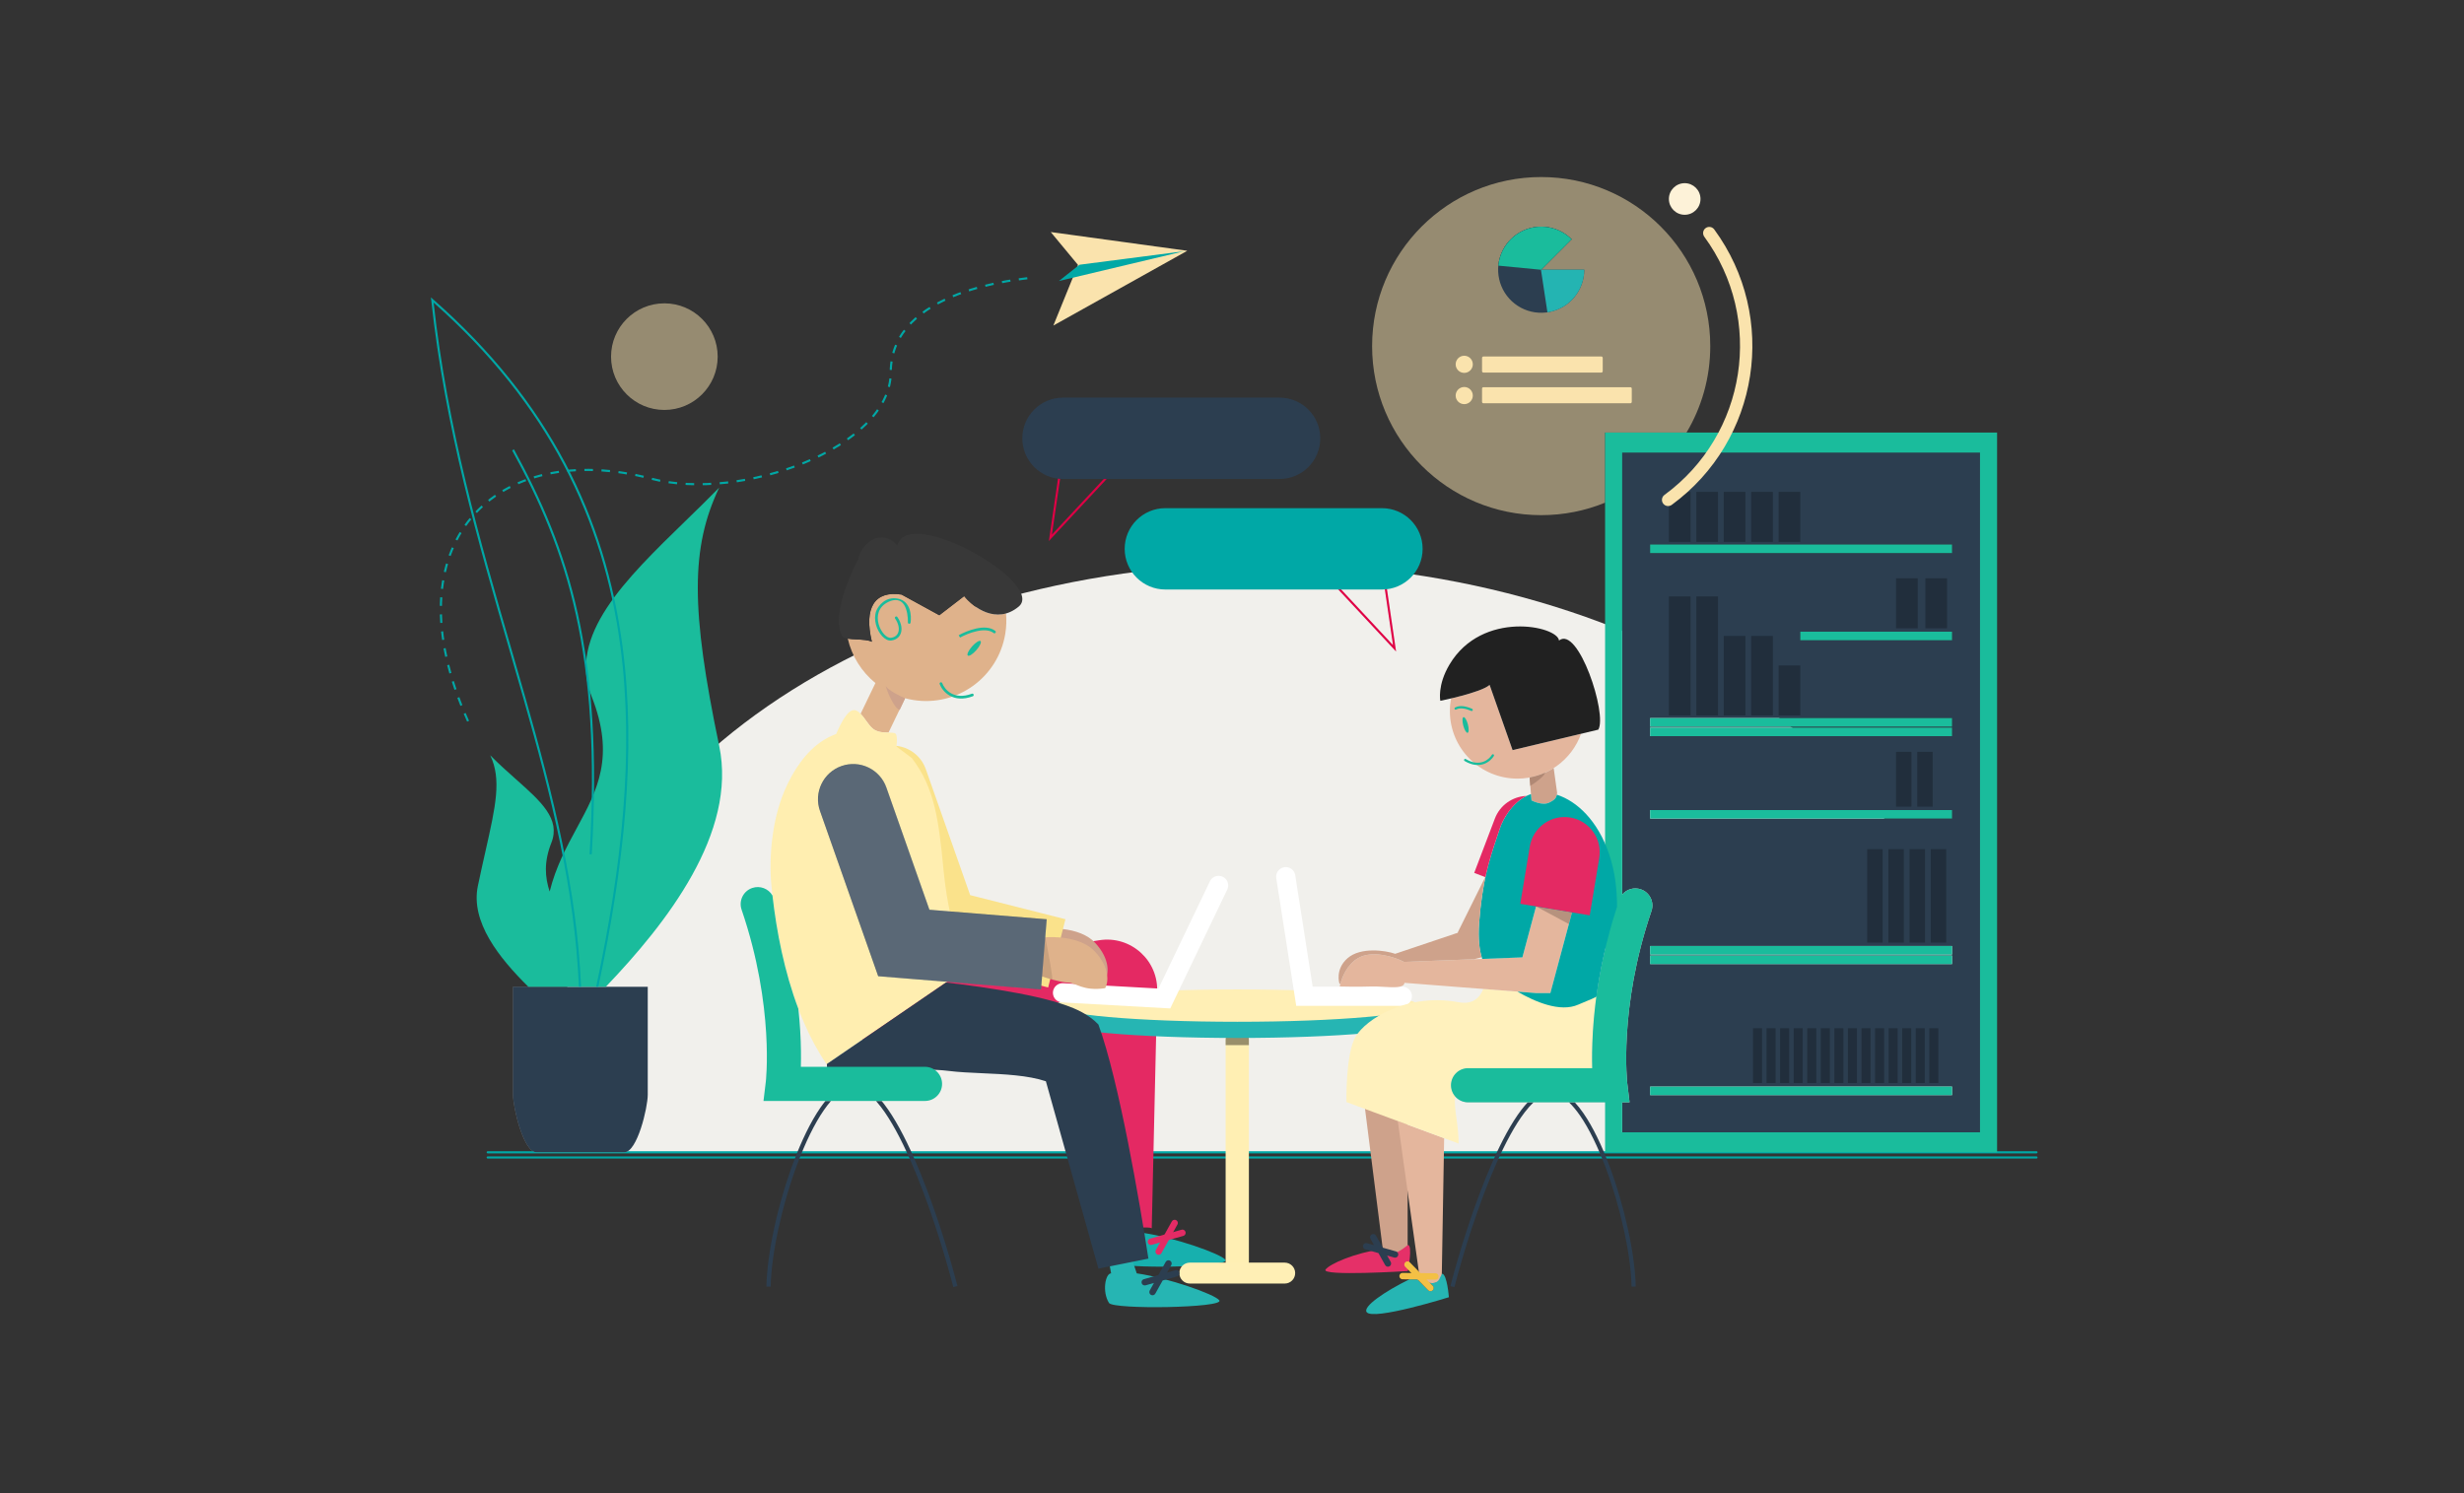 <svg fill="none" height="700" viewBox="0 0 1155 700" width="1155" xmlns="http://www.w3.org/2000/svg"><rect x="0" y="0" width="1155" height="700" fill="#333333" stroke="none"/><path clip-rule="evenodd" d="m915.834 540.208c4.733-15.391 7.224-31.354 7.224-47.721 0-126.049-147.733-228.233-329.971-228.233s-329.971 102.184-329.971 228.233c0 16.367 2.49 32.33 7.223 47.721z" fill="#f1f0ec" fill-rule="evenodd"/><path clip-rule="evenodd" d="m741.128 343.993-32.109 7.663-10.762-30.556c-2.836 2.464-12.169 4.947-18.07 6.328-.365 1.922-.555 3.905-.555 5.933 0 17.487 14.176 31.663 31.663 31.663 13.757 0 25.464-8.774 29.833-21.031z" fill="#e4b69d" fill-rule="evenodd"/><path clip-rule="evenodd" d="m422.6 278.729 17.704 9.695 11.649-8.96c3.389 4.237 11.234 10.497 19.621 8.132.279 3.082.179 6.248-.339 9.443-3.329 20.516-22.659 34.448-43.174 31.119-1.296-.211-2.565-.485-3.805-.819l-7.771 16.113-.119-.003c-2.339-.045-5.075-.098-7.237-1.848-1.088-.881-2.132-2.326-3.189-3.787-.826-1.143-1.659-2.297-2.527-3.198l6.941-14.393c-6.474-5.27-11.078-12.604-12.96-20.819 1.232.21 2.74.288 4.284.367 2.637.135 5.376.275 7.008 1.091-3.843-16.091 1.363-24.036 13.914-22.133z" fill="#dfb28b" fill-rule="evenodd"/><path clip-rule="evenodd" d="m790.552 202.787c7.072-11.86 11.134-25.722 11.134-40.533 0-43.77-35.483-79.254-79.254-79.254s-79.255 35.484-79.255 79.254c0 43.772 35.484 79.255 79.255 79.255 10.599 0 20.712-2.081 29.954-5.856v-26.366-6.5h6.5zm-68.102-76.355 14.256-14.256c-3.302-3.302-7.648-5.357-12.295-5.815-4.648-.458-9.31.71-13.193 3.305-3.883 2.594-6.747 6.455-8.102 10.924-.393 1.294-.652 2.616-.779 3.946l20.05 1.932z" fill="#fae4b0" fill-opacity=".5" fill-rule="evenodd"/><path d="m492.376 252.119 5.392-36.848 23.191 6.184z" stroke="#df0045"/><path d="m228.617 540.209h725.976" stroke="#00a8a6" stroke-linecap="round"/><path d="m228.617 542.631h725.976" stroke="#00a8a6" stroke-linecap="round"/><path clip-rule="evenodd" d="m659.83 503.436v82.824s-4.008 4.686-11.445.921l-10.607-83.745c-1.974-9.077 15.212-5.788 22.052 0z" fill="#cea28b" fill-rule="evenodd"/><path clip-rule="evenodd" d="m670.29 601.46c3.948.552 5.514-1.583 5.514-1.583l1.141-66.276-21.732-8.037 9.867 70.57-.593 3.683z" fill="#e4b69d" fill-rule="evenodd"/><path d="m523.701 577.975-2.67-15.192h9.666l5.019 15.192c14.639 2.118 36.487 9.756 38.695 12.629 2.763 3.591-49.681 4.434-51.688 1.257-3.352-5.309-1.692-13.886.978-13.886z" fill="#17b0ae"/><path d="m520.827 596.957-2.671-15.193h9.667l5.018 15.193c14.64 2.117 36.487 9.756 38.696 12.628 2.763 3.591-49.682 4.434-51.688 1.258-3.353-5.309-1.693-13.886.978-13.886z" fill="#26b5b3"/><path clip-rule="evenodd" d="m510.719 478.488 6.283 98.496s22.966-2.588 22.875-1.023l2.517-110.592c.874-15.002-12.364-26.958-27.2-24.567l-96.715 15.589c-11.177 1.802-18.778 12.325-16.976 23.502 1.8 11.178 12.322 18.778 23.5 16.977z" fill="#e42963" fill-rule="evenodd"/><path d="m311.423 192.184c13.801 0 24.989-11.188 24.989-24.989 0-13.8-11.188-24.988-24.989-24.988s-24.989 11.188-24.989 24.988c0 13.801 11.188 24.989 24.989 24.989z" fill="#fae4b0" fill-opacity=".5"/><path d="m653.693 303.937-5.392-36.849-23.191 6.184z" stroke="#df0045"/><path d="m647.785 238.229h-101.525c-10.531 0-19.068 8.537-19.068 19.069 0 10.531 8.537 19.068 19.068 19.068h101.525c10.532 0 19.069-8.537 19.069-19.068 0-10.532-8.537-19.069-19.069-19.069z" fill="#00a8a6"/><path d="m543.117 586.76 7.49-13.418" stroke="#e42b65" stroke-linecap="round" stroke-width="3"/><path d="m539.47 582.147 14.784-4.192" stroke="#e42b65" stroke-linecap="round" stroke-width="3"/><path d="m240.482 462.604h63.152v50.603c0 6.075-4.925 27-11 27h-41.152c-6.075 0-11-20.925-11-27z" fill="#fff" fill-opacity=".37"/><path d="m659.919 595.878s2.454-12.208 0-12.208c0 0-4.37 3.748-6.526 3.748-2.155 0-5.178-1.934-5.178-1.934-13.45 1.945-24.82 7.029-26.85 9.669-2.538 3.299 38.554.725 38.554.725z" fill="#e53068"/><path d="m513.353 442.01c-7.265-7.837-22.816-7.371-29.012-5.908-1.443 2.597-2.985 9.136-2.984 12.511.002 4.219 16.766 7.977 19.478 7.977 3.65 0 6.819 4.136 17.331 2.593 1.423-2.459 2.452-9.336-4.813-17.173z" fill="#cea28b"/><path d="m433.969 360.583c-3.027-8.595-12.448-13.11-21.044-10.083-8.595 3.026-13.11 12.448-10.083 21.043zm8.168 72.878-15.564 5.48 2.939 8.346 8.578 2.17zm-39.295-61.918 23.731 67.398 31.127-10.96-23.731-67.398zm35.248 77.914 53.237 13.47 8.095-31.992-53.238-13.47z" fill="#fae28b"/><path d="m579.969 479.021c3.011 0 5.452 2.441 5.452 5.452v107.011c0 3.011-2.441 5.453-5.452 5.453s-5.452-2.442-5.452-5.453v-107.011c0-3.011 2.441-5.452 5.452-5.452z" fill="#ffefb3"/><path d="m574.517 487.473c0-3.011 2.44-5.452 5.451-5.452s5.452 2.441 5.452 5.452v2.479h-10.903z" fill="#000" fill-opacity=".4"/><path d="m665.105 479.022c0 4.186-38.098 7.581-85.095 7.581-46.998 0-85.096-3.395-85.096-7.581 0-1.129-2.697-8.261 2.269-9.224 13.455-2.608 48.5 1.643 82.827 1.643 34.326 0 69.208-4.148 82.663-1.54 4.966.962 2.432 7.992 2.432 9.121z" fill="#26b5b3"/><path d="m580.009 479.019c46.997 0 85.096-3.394 85.096-7.581s-38.099-7.581-85.096-7.581-85.096 3.394-85.096 7.581 38.099 7.581 85.096 7.581z" fill="#ffefb5"/><path d="m557.728 591.928h44.482c2.71 0 4.907 2.197 4.907 4.907 0 2.709-2.197 4.906-4.907 4.906h-44.482c-2.71 0-4.906-2.197-4.906-4.906 0-2.71 2.196-4.907 4.906-4.907z" fill="#ffefb5"/><path d="m498.062 465.44 47.738 2.662 25.408-53.006" stroke="#fff" stroke-linecap="round" stroke-width="9"/><path d="m657.342 467.048h-45.883l-8.761-56.038" stroke="#fff" stroke-linecap="round" stroke-width="9"/><path clip-rule="evenodd" d="m442.213 407.213c2.197 22.882 7.569 39.335 12.095 45.951l-66.849 45.739c-16.257-23.761-23.275-56.869-25.875-83.95-1.21-12.605.192-30.236 6.132-44.176 8.408-19.731 23.558-33.992 45.713-25.911l13.943 10.483c10.798 13.886 12.706 29.619 14.841 51.864z" fill="#ffeeb0" fill-rule="evenodd"/><path d="m513.245 446.092c-7.265-7.837-22.816-7.371-29.012-5.907-1.443 2.596-2.985 9.135-2.984 12.51.002 4.219 16.767 7.977 19.479 7.977 3.649 0 6.818 4.136 17.33 2.593 1.423-2.459 2.452-9.336-4.813-17.173z" fill="#dfb28b"/><path clip-rule="evenodd" d="m738.036 139.255c2.961-3.61 4.581-8.135 4.581-12.806h-20.185l14.273-14.273c-3.302-3.302-7.647-5.357-12.296-5.815-4.646-.458-9.31.71-13.193 3.305-3.882 2.594-6.745 6.455-8.101 10.924-1.355 4.469-1.119 9.27.668 13.584 1.787 4.315 5.014 7.876 9.133 10.078 4.118 2.201 8.873 2.906 13.454 1.995 4.58-.911 8.703-3.382 11.666-6.992zm-138.228 47.157h-101.525c-10.531 0-19.068 8.537-19.068 19.068s8.537 19.069 19.068 19.069h101.525c10.532 0 19.069-8.538 19.069-19.069s-8.537-19.068-19.069-19.068zm-212.198 312.384.064 2.183c2.475-.239 11.605.359 22.254 1.061 4.322.286 9.104.052 14.09-.191h.001c6.682-.326 13.732-.67 20.534.191 4.774.605 10.238.848 15.885 1.1 10.382.462 21.379.951 29.82 3.766l24.628 87.837 23.434-4.695c-4.008-25.896-13.709-83.142-23.434-109.749-4.79-5.042-11.274-7.58-14.698-8.822-4.398-1.596-9.483-2.957-14.675-4.131-10.459-2.365-23.21-4.385-35.807-5.981-2.087-.264-4.182-.518-6.274-.762zm161.432 94.256c.404-.723.145-1.637-.578-2.041-.724-.404-1.637-.145-2.041.579l-3.443 6.166-6.794 1.926c-.797.226-1.26 1.055-1.034 1.852s1.056 1.26 1.853 1.034l3.907-1.107-1.979 3.546c-.404.723-.145 1.637.578 2.041.724.404 1.637.144 2.041-.579l3.442-6.165 6.795-1.927c.797-.225 1.26-1.055 1.034-1.852s-1.056-1.26-1.853-1.034l-3.908 1.108zm93.944-14.341c.723-.403 1.637-.144 2.04.579l3.138 5.621 6.195 1.756c.797.226 1.26 1.056 1.034 1.853s-1.056 1.26-1.853 1.034l-3.308-.938 1.676 3.002c.404.723.145 1.637-.578 2.041-.724.404-1.637.145-2.041-.579l-3.138-5.621-6.195-1.756c-.797-.226-1.26-1.056-1.034-1.853s1.056-1.26 1.853-1.034l3.308.938-1.676-3.002c-.404-.723-.145-1.637.579-2.041zm285.134-366.545h-167.72v207.223c2.06-2.481 5.512-3.564 8.745-2.459 4.181 1.429 6.411 5.977 4.982 10.158-7.809 22.843-10.634 43.181-11.509 57.765-.437 7.287-.386 13.12-.231 17.089.078 1.984.182 3.499.263 4.496.041.498.076.866.099 1.097.007.065.013.119.017.162.004.034.007.062.009.082l.004.035.001.007v.002.002l1.077 8.945h-3.457v14.063h167.72zm-154.621 47.109h141.52v-4h-141.52zm141.52 81.363h-141.52v-4h141.52zm-141.519 4.485h141.52v-4h-141.52zm.002 106.84h141.521v-4h-141.521zm141.517-151.825h-71.125v-4h71.125zm-141.518 83.614h141.52v-4h-141.52zm141.521 63.73h-141.52v-4h141.52zm-141.519 65.934h141.521v-4h-141.521zm-60.348 6.875c.979-1.28 1.968-2.459 2.966-3.52h2.737c-1.376 1.297-2.766 2.873-4.162 4.698-4.572 5.976-9.09 14.461-13.311 24.027-8.438 19.12-15.605 42.353-19.622 57.916l-1.878-.485c4.033-15.623 11.231-38.964 19.725-58.214 4.245-9.618 8.835-18.266 13.545-24.422zm27.492 2.712c-1.712-2.48-3.447-4.58-5.182-6.232h2.72c1.381 1.491 2.736 3.215 4.058 5.13 4.43 6.417 8.575 15.09 12.146 24.601 7.139 19.016 12.065 41.597 12.345 56.65l-1.939.036c-.275-14.77-5.135-37.127-12.222-56.004-3.542-9.434-7.621-17.945-11.926-24.181zm-326.144-5.306c-.412-.539-.826-1.06-1.241-1.563h-2.636c.761.851 1.524 1.778 2.289 2.778 4.714 6.162 9.372 14.912 13.726 24.777 8.7 19.716 16.091 43.673 20.234 59.721l1.936-.499c-4.158-16.111-11.581-40.181-20.341-60.03-4.377-9.918-9.11-18.836-13.967-25.184zm-29.995 1.66c.789-1.143 1.59-2.22 2.4-3.223h2.614c-1.128 1.285-2.253 2.745-3.368 4.36-4.439 6.43-8.646 15.206-12.298 24.935-7.308 19.465-12.32 42.52-12.603 57.75l-2-.037c.289-15.523 5.368-38.808 12.73-58.416 3.683-9.808 7.957-18.752 12.525-25.369zm-144.026-56.754h63.152v50.603c0 6.075-4.925 27-11 27h-41.152c-6.075 0-11-20.925-11-27zm175.015-93.399c-3.027-8.595-12.448-13.11-21.044-10.083-8.595 3.026-13.11 12.448-10.083 21.043l23.731 67.398 3.556 10.099 10.672.867 65.647 5.331 2.672-32.892-54.976-4.465z" fill="#2c3e50" fill-rule="evenodd"/><path d="m415.543 369.239c-3.027-8.595-12.448-13.11-21.044-10.083-8.595 3.026-13.11 12.448-10.083 21.043zm8.168 72.878-15.564 5.48 3.556 10.099 10.672.867zm-39.295-61.918 23.731 67.398 31.127-10.96-23.731-67.398zm37.959 78.364 65.647 5.331 2.672-32.892-65.648-5.331z" fill="#fff" fill-opacity=".22"/><path d="m391.541 345.197s3.963-10.657 7.782-12.109c3.818-1.452 6.628 5.939 9.806 8.513 3.179 2.573 7.601 1.477 10.174 2.083 2.058.484.857 7.679 0 10.303l-5.298 4.228-14.682-.757z" fill="#ffeeb0"/><path d="m219.408 338.103c-37.631-83.708 13.056-132.859 86.013-113.659 41.656 10.962 112.123-14.458 112.123-49.918 0-38.936 61.141-43.608 66.516-44.376" stroke="#00a8a6" stroke-dasharray="4 4"/><path d="m505.312 124.201-12.775-15.414 63.997 8.786-62.778 35.049z" fill="#fae3ad"/><path d="m496.368 131.735 9.642-7.625 49.131-6.358z" fill="#00a8a6"/><g clip-rule="evenodd" fill-rule="evenodd"><path d="m769.199 416.954c4.181 1.43 6.411 5.978 4.982 10.158-7.809 22.844-10.634 43.181-11.509 57.765-.437 7.287-.386 13.121-.231 17.089.078 1.984.182 3.5.263 4.496.041.498.076.866.099 1.098.012.116.021.197.026.244l.004.034.001.007v.002.002l1.077 8.945h-75.713c-4.418 0-8-3.581-8-8 0-4.418 3.582-8 8-8h58.196c-.119-4.296-.105-10.014.307-16.875.943-15.724 3.978-37.522 12.341-61.983 1.429-4.18 5.977-6.411 10.157-4.982z" fill="#000" fill-opacity=".16"/><path d="m720.208 465.573h6.521l1.073-4.001 19.656 1.199s.441 1.171 1.058 3.133c-.932 6.617-1.495 12.667-1.815 18.014-.412 6.861-.426 12.579-.307 16.875h-58.196c-4.418 0-8 3.582-8 8 0 2.01.742 3.847 1.966 5.252-.468 2.667 0 6.128.543 10.153.484 3.58 1.028 7.605 1.028 11.915l-52.586-19.447s-.481-22.564 4.321-30.725c4.801-8.161 24.175-20.575 48.265-16.084 6.631 1.236 9.934-2.099 11.553-6.223z" fill="#fff1bd"/><path d="m670.29 601.461 1.281 1.309c.579.592.569 1.542-.023 2.121-.592.58-1.542.569-2.121-.023l-4.94-5.049-3.848-.042c-11.597 5.668-21.824 12.739-20.045 15.328 2.886 4.2 38.559-6.948 38.559-6.948s-.779-10.671-3.165-11.046l-1.044 1.956s-.706 2.945-4.654 2.394z" fill="#26b5b3"/><path d="m716.998 364.511c4.092-.745 7.911-2.276 11.292-4.431l1.618 11.631c-.278 2.76-1.551 3.422-3.451 4.41l-.16.083c-3.305 1.721-8.402-.969-8.402-.969z" fill="#cea28b"/><path d="m720.029 424.939-6.408 23.886-55.484 2.112c-4.633-2.425-14.878-5.594-21.47-1.802-7 4.028-8.668 13.329-8.668 13.329s8.801.235 14.433 0c1.926-.08 4.091.049 6.19.174h.001c4.665.278 9.002.536 9.656-1.564.031-.099.061-.203.09-.311l61.839 4.811h6.521l1.689-6.298 8.46-31.538z" fill="#e4b69d"/><path d="m782.289 230.6h10.17v23.449h-10.17zm0 49.004h10.17v55.811h-10.17zm12.859 0h10.17v55.811h-10.17zm23.029 18.531h-10.17v37.279h10.17zm2.688 0h10.17v37.279h-10.17zm23.028 13.832h-10.17v23.449h10.17zm-38.575-81.367h-10.17v23.449h10.17zm2.689 0h10.17v23.449h-10.17zm23.028 0h-10.17v23.449h10.17zm2.688 0h10.17v23.449h-10.17zm65.213 40.504h-10.17v23.448h10.17zm3.584 0h10.17v23.448h-10.17zm-6.509 81.367h-7.246v25.699h7.246zm2.69 0h7.246v25.699h-7.246zm-16.209 45.614h-7.246v43.814h7.246zm2.688 0h7.247v43.814h-7.247zm17.181 0h-7.246v43.814h7.246zm2.688 0h7.246v43.814h-7.246zm-2.804 83.957h-4.235v25.698h4.235zm2.122 0h4.235v25.698h-4.235zm-14.836 0h-4.235v25.698h4.235zm2.122 0h4.235v25.698h-4.235zm-14.834 0h-4.236v25.698h4.236zm2.12 0h4.236v25.698h-4.236zm-14.836 0h-4.236v25.698h4.236zm2.121 0h4.236v25.698h-4.236zm-14.835 0h-4.235v25.698h4.235zm2.122 0h4.235v25.698h-4.235zm-14.836 0h-4.235v25.698h4.235zm2.122 0h4.235v25.698h-4.235zm-14.836 0h-4.236v25.698h4.236zm2.122 0h4.236v25.698h-4.236z" fill="#000" fill-opacity=".25"/></g><path d="m789.698 100.689c4.091 0 7.408-3.316 7.408-7.408s-3.317-7.408-7.408-7.408c-4.092 0-7.409 3.317-7.409 7.408s3.317 7.408 7.409 7.408z" fill="#fdf2d8"/><path clip-rule="evenodd" d="m736.706 112.176-14.256 14.256-.063.036-20.05-1.932c.127-1.33.386-2.652.779-3.946 1.355-4.469 4.219-8.33 8.102-10.924 3.883-2.595 8.545-3.763 13.193-3.305 4.647.458 8.993 2.513 12.295 5.815zm15.68 90.611h6.5 170.749 6.5v6.5 324.421 6.5h-6.5-170.749-6.5v-6.5-16.938h-64.242c-4.418 0-8-3.582-8-8s3.582-8 8-8h58.196c-.119-4.296-.105-10.014.307-16.875.635-10.589 2.218-23.931 5.739-38.986v-235.622zm8.014 328.046v-14.063h3.457l-1.077-8.945v-.002-.002l-.001-.007-.004-.035-.008-.074c-.005-.045-.011-.101-.018-.17-.015-.15-.035-.358-.058-.622l-.006-.068-.008-.092c-.009-.099-.018-.204-.027-.315-.081-.997-.185-2.512-.263-4.496-.155-3.969-.206-9.802.231-17.089.875-14.584 3.7-34.922 11.509-57.765 1.429-4.181-.801-8.729-4.982-10.158-3.233-1.105-6.685-.022-8.745 2.459v-207.223h167.72v318.667zm154.619-271.558h-141.52v-4h141.52zm-141.52 81.363h141.52v-4h-141.52zm141.521 4.485h-141.52v-4h141.52zm.003 106.84h-141.521v-4h141.521zm-71.129-151.825h71.125v-4h-71.125zm71.127 83.614h-141.52v-4h141.52zm-141.519 63.73h141.52v-4h-141.52zm141.522 65.934h-141.521v-4h141.521zm-667.377-50.813h36.342c28.448-29.767 61.657-72.112 53.133-112.939-13.374-64.051-13.374-92.91 0-121.065-5.152 5.262-10.488 10.45-15.773 15.588-28.411 27.621-55.332 53.793-44.056 82.25 11.21 28.292 2.646 44.101-6.891 61.705-4.807 8.874-9.861 18.204-12.754 29.819-2.195-6.708-2.78-13.824.806-22.874 4.404-11.115-4.833-19.319-16.603-29.772l-.001-.001-.001-.001-.001-.001c-3.876-3.442-8.027-7.129-12.055-11.244 5.37 11.306 2.576 23.698-2.205 44.896v.001c-1.113 4.938-2.334 10.353-3.585 16.344-3.534 16.926 10.003 33.798 23.644 47.294zm114.446-42.776c1.921 16.963 5.6 35.839 12.14 53.112.392 3.672.67 7.121.862 10.319.412 6.861.425 12.579.307 16.875h58.196c4.419 0 8 3.582 8 8s-3.581 8-8 8h-75.714l1.077-8.945.001-.002v-.002l.001-.007.004-.034c.003-.029.007-.071.013-.127l.012-.117c.024-.232.059-.6.1-1.098.081-.996.185-2.512.262-4.496.156-3.969.207-9.802-.23-17.089-.875-14.585-3.7-34.922-11.509-57.765-1.43-4.181.801-8.728 4.981-10.158 3.668-1.254 7.618.309 9.497 3.534zm64.747-128.003c-.01.352-.304.629-.656.619s-.629-.304-.619-.656c.072-2.493-.342-5.904-1.724-8.172-1.701-2.792-4.651-2.771-7.376-1.465-2.473 1.185-3.86 2.858-4.52 4.67-.666 1.827-.611 3.851-.093 5.743.518 1.893 1.49 3.61 2.6 4.802 1.135 1.22 2.288 1.767 3.174 1.646 1.088-.148 1.898-.539 2.473-1.07.574-.532.947-1.233 1.112-2.058.333-1.666-.188-3.832-1.626-5.889-.202-.289-.131-.686.157-.888.289-.202.686-.131.888.157 1.576 2.255 2.251 4.77 1.831 6.87-.211 1.057-.703 2.01-1.497 2.744s-1.858 1.219-3.165 1.397c-1.509.206-3.049-.717-4.281-2.041-1.258-1.352-2.326-3.254-2.896-5.333-.57-2.082-.652-4.384.125-6.516.96-2.405 4.348-6.917 10.217-5.725 5.869 1.193 6.363 7.94 5.876 11.165zm39.792 4.836c-.22.275-.622.32-.897.1-1.846-1.477-4.759-1.536-7.842-.866-3.043.662-6.047 1.99-7.875 3.01l-.622-1.113c1.91-1.066 5.032-2.449 8.226-3.143 3.153-.685 6.584-.744 8.91 1.116.275.22.319.621.1.896zm-8.992 8.157c1.653-1.873 2.546-3.785 1.996-4.271-.551-.486-2.337.638-3.99 2.51-1.653 1.873-2.547 3.785-1.996 4.271s2.337-.638 3.99-2.51zm-15.969 15.453c-.124-.33-.492-.497-.821-.373-.33.123-.497.491-.373.821.636 1.698 2.172 3.99 4.739 5.426 2.594 1.452 6.174 1.991 10.796.268.33-.123.498-.49.375-.82s-.49-.498-.82-.375c-4.308 1.606-7.494 1.065-9.728-.185-2.263-1.266-3.62-3.299-4.168-4.762zm240.909 12.363c1.855-.999 4.457-.498 7.036.65.271.12.588-.002.709-.272.12-.271-.002-.588-.272-.709-2.62-1.165-5.651-1.869-7.982-.614-.261.141-.358.466-.218.727.141.261.466.358.727.218zm5.374 10.917c.598-.157.649-1.932.115-3.964-.534-2.033-1.452-3.553-2.05-3.396s-.649 1.932-.115 3.965c.534 2.032 1.452 3.552 2.05 3.395zm12.3 10.852c.152-.254.069-.584-.185-.736s-.584-.069-.736.185c-.675 1.128-2.105 2.605-4.169 3.311-2.039.697-4.757.663-8.08-1.318-.254-.152-.584-.069-.735.186-.152.254-.069.584.186.735 3.564 2.126 6.609 2.222 8.976 1.412 2.341-.8 3.96-2.466 4.743-3.775z" fill="#1abc9c" fill-rule="evenodd"/><path clip-rule="evenodd" d="m717.646 372.266c-8.093 2.732-13.065 11.419-14.624 16.181-.439 1.34-.878 2.653-1.315 3.956l-.002.008c-3.523 10.524-6.861 20.497-8.367 40.286-.578 7.583.182 12.997 1.456 16.846l18.827-.717 6.407-23.886 16.85 2.8-8.46 31.538-1.689 6.298h-6.521l-8.893-.692c8.139 4.724 19.962 9.845 28.436 6.108 1.392-.614 2.666-1.135 3.833-1.613 1.827-.747 3.393-1.387 4.744-2.112 1.661-12.319 4.601-26.688 9.67-42.21-.027-7.993-.893-16.247-3.737-24.661-5.323-15.745-15.09-24.812-24.483-27.833-.44 2.062-1.633 2.682-3.321 3.559l-.161.084c-3.304 1.721-8.401-.969-8.401-.969z" fill="#00a8a6" fill-rule="evenodd"/><path d="m736.078 383.265c-8.99-1.494-17.488 4.583-18.981 13.573l-4.464 26.874 32.554 5.408 4.464-26.875c1.493-8.989-4.584-17.487-13.573-18.98z" fill="#e42963"/><path clip-rule="evenodd" d="m803.551 107.559c-.943-1.288-2.752-1.566-4.04-.623-1.288.944-1.567 2.753-.623 4.041 28.27 38.579 19.912 92.771-18.667 121.041-1.288.943-1.567 2.752-.623 4.04.943 1.288 2.752 1.567 4.04.623 41.155-30.157 50.071-87.967 19.913-129.122zm-113.169 63.234c0 2.221-1.801 4.021-4.021 4.021-2.221 0-4.022-1.8-4.022-4.021s1.801-4.022 4.022-4.022c2.22 0 4.021 1.801 4.021 4.022zm4.97-3.662h55.283c.355 0 .643.287.643.642v6.246c0 .354-.288.642-.643.642h-55.283c-.355 0-.642-.288-.642-.642v-6.246c0-.355.287-.642.642-.642zm0 14.39h68.895c.355 0 .643.288.643.643v6.245c0 .355-.288.643-.643.643h-68.895c-.355 0-.642-.288-.642-.643v-6.245c0-.355.287-.643.642-.643zm-8.992 7.946c2.221 0 4.021-1.801 4.021-4.022s-1.8-4.021-4.021-4.021-4.022 1.8-4.022 4.021 1.801 4.022 4.022 4.022z" fill="#fae3ad" fill-rule="evenodd"/><path clip-rule="evenodd" d="m738.036 139.255c2.963-3.61 4.582-8.136 4.582-12.806h-20.186l.035-.035-.147.026 3.035 19.982c.34-.05.678-.108 1.015-.175 4.581-.911 8.703-3.382 11.666-6.992z" fill="#24b4b2" fill-rule="evenodd"/><path clip-rule="evenodd" d="m724.313 362.232c-2.305 1.041-4.756 1.814-7.315 2.279l.327 3.918c2.443-1.531 6.441-4.393 6.988-6.197z" fill="#b08874" fill-rule="evenodd"/><path d="m736.887 427.762-16.871-2.83 15.356 8.248z" fill="#000" fill-opacity=".2"/><path clip-rule="evenodd" d="m202.965 140.267-.965-.847.138 1.276c6.485 59.994 21.876 113.038 36.527 163.533 2.26 7.789 4.502 15.518 6.691 23.202 12.958 45.477 24.061 89.399 26.02 135.172h1.001c-1.96-45.921-13.095-89.949-26.059-135.446-2.191-7.691-4.435-15.424-6.695-23.215-14.547-50.139-29.796-102.697-36.351-162.072 53.862 47.641 79.611 101.509 87.521 161.037 6.566 49.421.838 102.759-11.34 159.696h1.023c12.16-56.917 17.887-110.312 11.308-159.828-7.988-60.117-34.112-114.495-88.819-162.508z" fill="#00a8a6" fill-rule="evenodd"/><path d="m240.482 210.889c25.728 46.88 41.973 95.575 36.391 189.604" stroke="#00a8a6"/><path d="m488.506 457.728 1.473-18.281c1.319 6.585 3.807 19.756 3.207 19.756-.601 0-3.37-.983-4.68-1.475z" fill="#000" fill-opacity=".1"/><path clip-rule="evenodd" d="m422.6 278.73 17.704 9.695 11.649-8.96c4.181 5.227 15.143 13.531 25.538 4.928 12.993-10.752-51.525-47.939-56.901-28.674-7.371-8.477-17.167-1.129-18.416 6.932-.077-.019-.116-.028-.116-.028s-13.018 24.158-7.393 35.435c.693 1.39 3.776 1.548 7.013 1.714 2.637.135 5.376.275 7.008 1.091-3.843-16.091 1.363-24.036 13.914-22.133z" fill="#383838" fill-rule="evenodd"/><path clip-rule="evenodd" d="m749.195 342.068-40.176 9.588-10.762-30.556c-4.252 3.694-23.109 7.432-23.109 7.432s-1.502-7.263 4.331-17.039c15.276-25.603 50.679-18.041 51.305-11.214 8.974-7.173 22.788 34.618 18.411 41.789z" fill="#212121" fill-rule="evenodd"/><path d="m415.151 321.66c1.764 2.28 6.829 4.75 9.142 5.7l-2.581 5.485c-2.668-.946-5.486-7.851-6.561-11.185z" fill="#cea28b"/><path clip-rule="evenodd" d="m715.542 373.137c-6.85 3.39-11.1 10.98-12.52 15.31-.44 1.34-.88 2.66-1.32 3.96-1.76 5.26-3.47 10.39-4.94 16.67-.16.71-.33 1.43-.49 2.17l-.09-.03.01-.02-5.16-1.97 9.68-25.46c2.43-6.39 8.4-10.39 14.83-10.63z" fill="#e42963" fill-rule="evenodd"/><path clip-rule="evenodd" d="m694.552 448.776-1.53.39-2.05.52-32.84 1.25c-4.63-2.42-14.87-5.59-21.47-1.8-5.43 3.13-7.65 9.44-8.37 12.1-.27-.05-.42-.08-.42-.08s-2.25-6.72 3.86-12c6.1-5.26 17.71-3.62 22.26-2.01l29.48-9.91-.17-.09 12.88-25.93.09.03c-1.24 5.83-2.26 12.67-2.93 21.45-.54 7.09.09 12.28 1.21 16.08z" fill="#cea28b" fill-rule="evenodd"/><path d="m672.833 598.413-15.366-.169" stroke="#f3c045" stroke-linecap="round" stroke-miterlimit="10" stroke-width="3"/><path d="m670.523 603.821-10.746-10.985" stroke="#f3c045" stroke-linecap="round" stroke-miterlimit="10" stroke-width="3"/></svg>